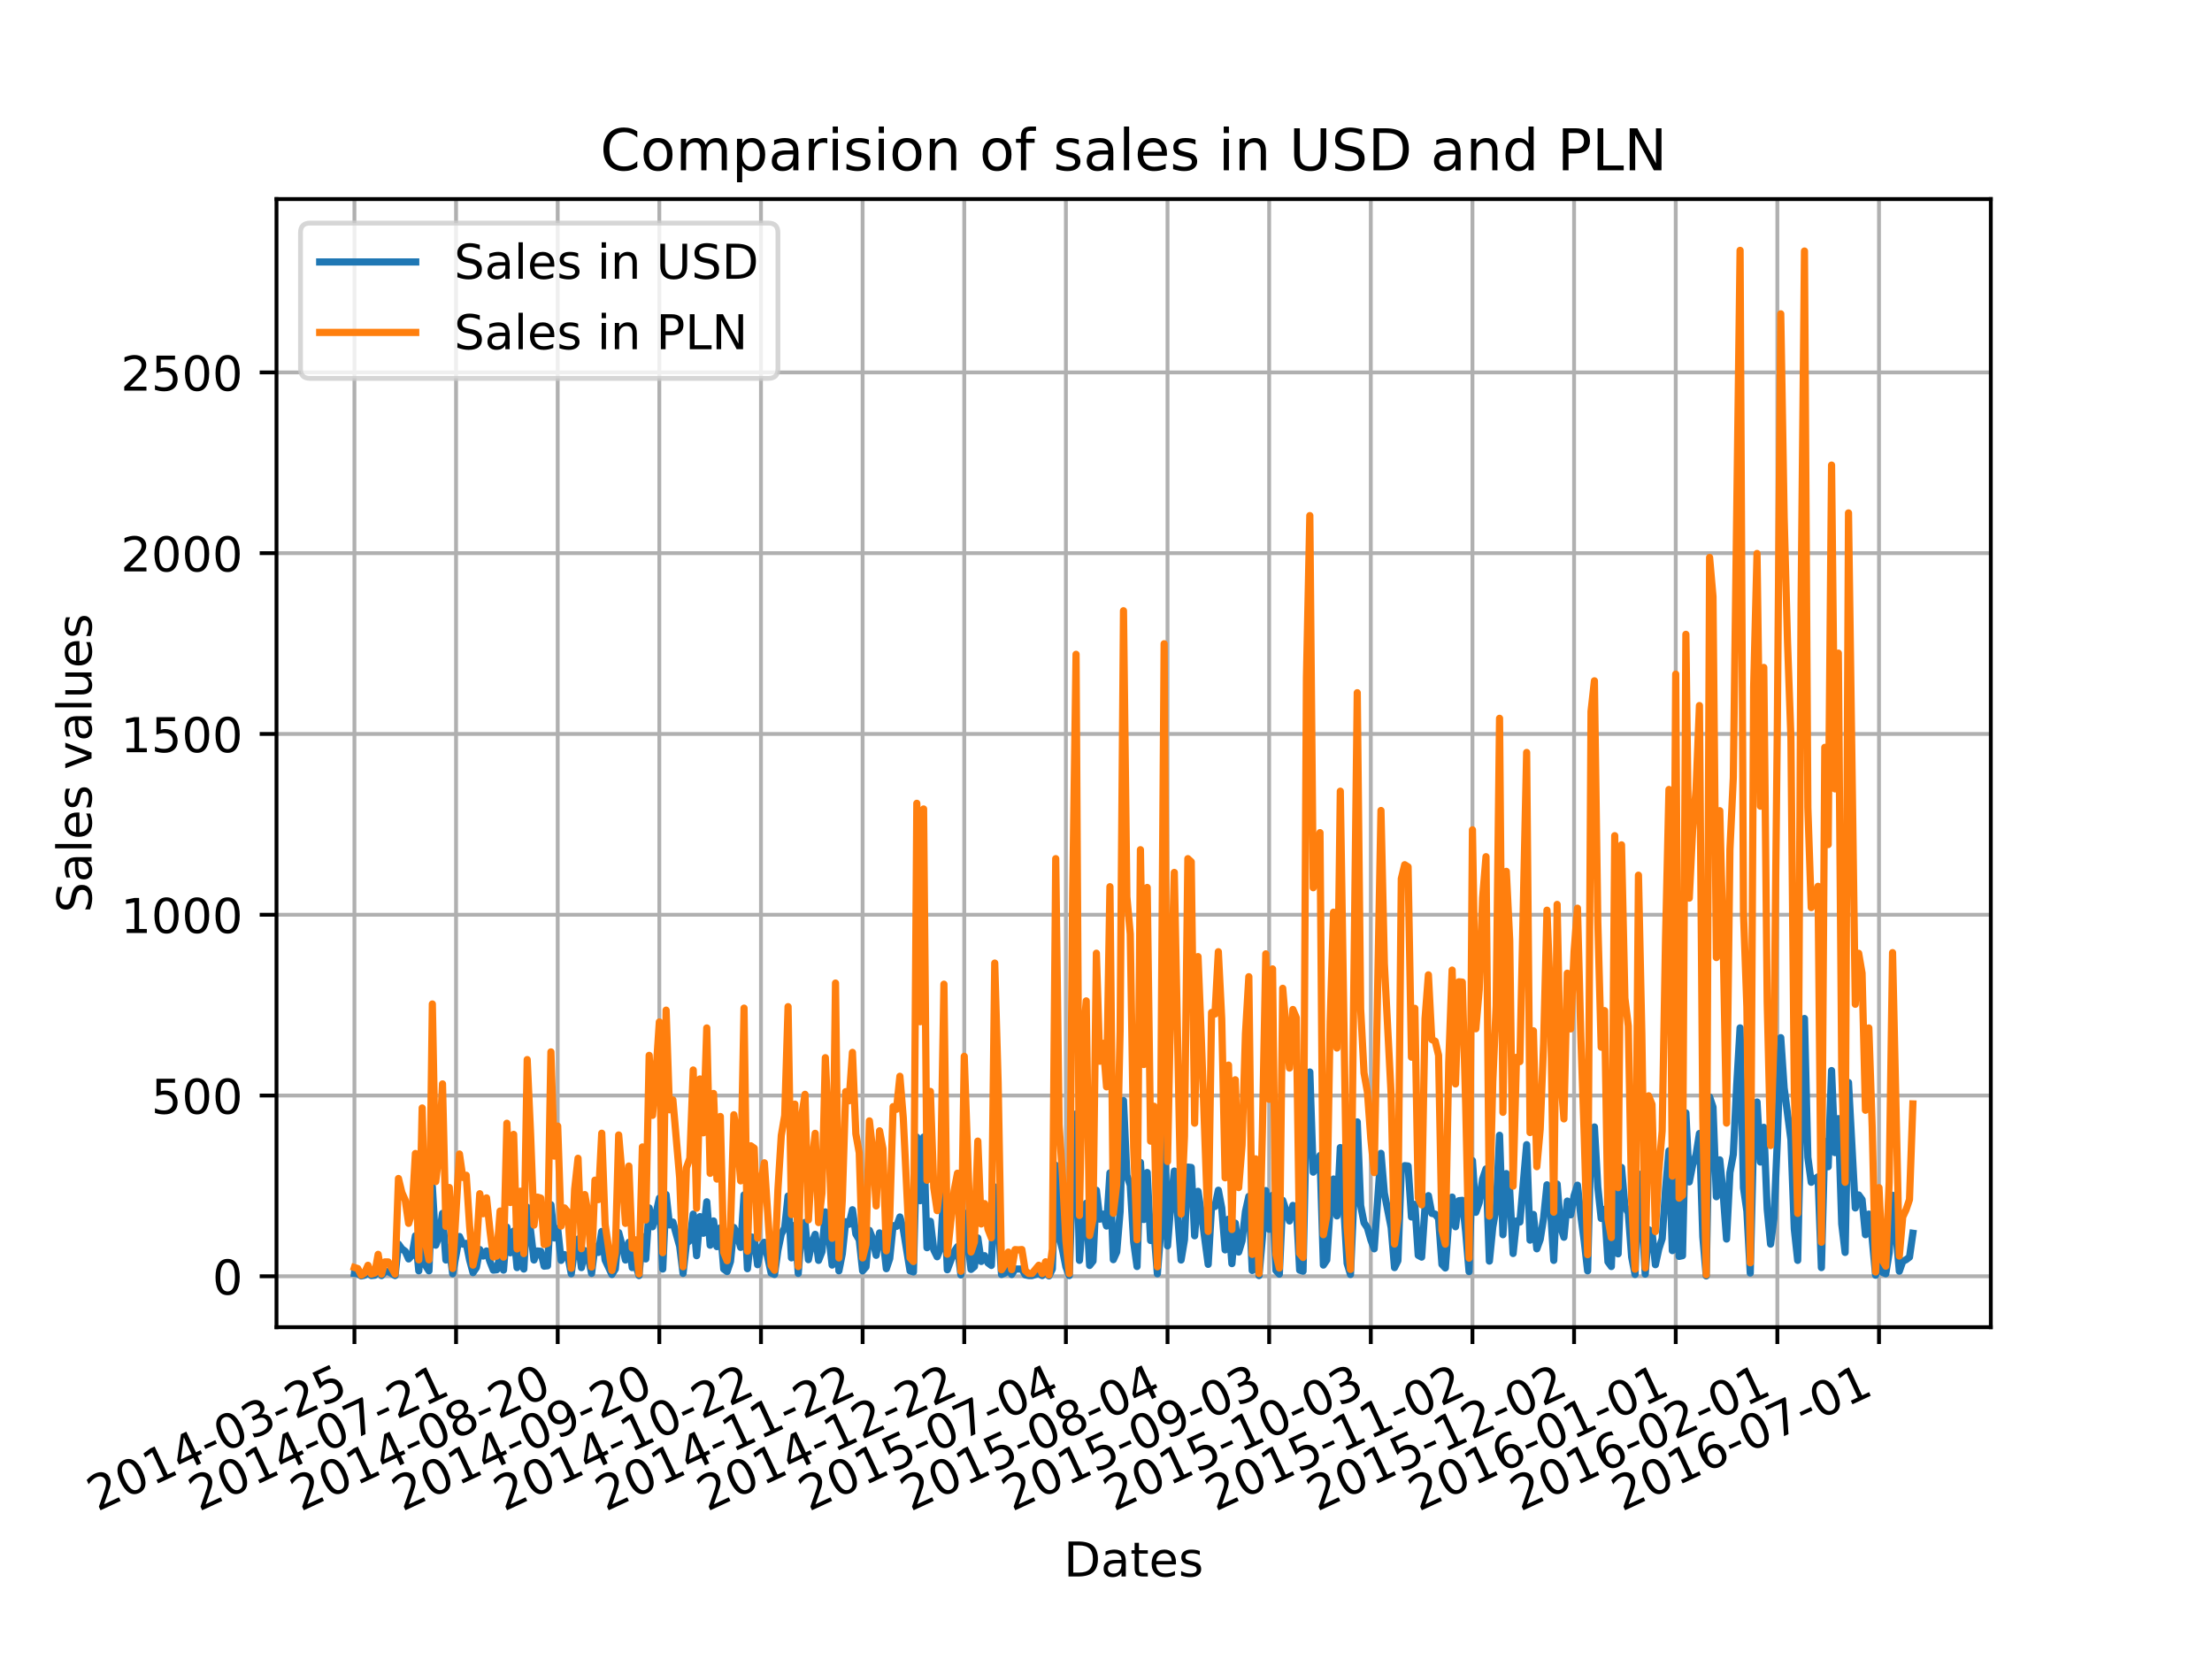 <?xml version="1.0" encoding="utf-8" standalone="no"?>
<!DOCTYPE svg PUBLIC "-//W3C//DTD SVG 1.1//EN"
  "http://www.w3.org/Graphics/SVG/1.1/DTD/svg11.dtd">
<!-- Created with matplotlib (https://matplotlib.org/) -->
<svg height="345.6pt" version="1.1" viewBox="0 0 460.8 345.6" width="460.8pt" xmlns="http://www.w3.org/2000/svg" xmlns:xlink="http://www.w3.org/1999/xlink">
 <defs>
  <style type="text/css">
*{stroke-linecap:butt;stroke-linejoin:round;}
  </style>
 </defs>
 <g id="figure_1">
  <g id="patch_1">
   <path d="M 0 345.6 
L 460.8 345.6 
L 460.8 0 
L 0 0 
z
" style="fill:#ffffff;"/>
  </g>
  <g id="axes_1">
   <g id="patch_2">
    <path d="M 57.6 276.48 
L 414.72 276.48 
L 414.72 41.472 
L 57.6 41.472 
z
" style="fill:#ffffff;"/>
   </g>
   <g id="matplotlib.axis_1">
    <g id="xtick_1">
     <g id="line2d_1">
      <path clip-path="url(#pd01cb2ceba)" d="M 73.833 276.48 
L 73.833 41.472 
" style="fill:none;stroke:#b0b0b0;stroke-linecap:square;stroke-width:0.8;"/>
     </g>
     <g id="line2d_2">
      <defs>
       <path d="M 0 0 
L 0 3.5 
" id="mb1a465bb36" style="stroke:#000000;stroke-width:0.8;"/>
      </defs>
      <g>
       <use style="stroke:#000000;stroke-width:0.8;" x="73.833" xlink:href="#mb1a465bb36" y="276.48"/>
      </g>
     </g>
     <g id="text_1">
      <!-- 2014-03-25 -->
      <defs>
       <path d="M 19.188 8.297 
L 53.609 8.297 
L 53.609 0 
L 7.328 0 
L 7.328 8.297 
Q 12.938 14.109 22.625 23.891 
Q 32.328 33.688 34.812 36.531 
Q 39.547 41.844 41.422 45.531 
Q 43.312 49.219 43.312 52.781 
Q 43.312 58.594 39.234 62.25 
Q 35.156 65.922 28.609 65.922 
Q 23.969 65.922 18.812 64.312 
Q 13.672 62.703 7.812 59.422 
L 7.812 69.391 
Q 13.766 71.781 18.938 73 
Q 24.125 74.219 28.422 74.219 
Q 39.75 74.219 46.484 68.547 
Q 53.219 62.891 53.219 53.422 
Q 53.219 48.922 51.531 44.891 
Q 49.859 40.875 45.406 35.406 
Q 44.188 33.984 37.641 27.219 
Q 31.109 20.453 19.188 8.297 
z
" id="DejaVuSans-50"/>
       <path d="M 31.781 66.406 
Q 24.172 66.406 20.328 58.906 
Q 16.5 51.422 16.5 36.375 
Q 16.5 21.391 20.328 13.891 
Q 24.172 6.391 31.781 6.391 
Q 39.453 6.391 43.281 13.891 
Q 47.125 21.391 47.125 36.375 
Q 47.125 51.422 43.281 58.906 
Q 39.453 66.406 31.781 66.406 
z
M 31.781 74.219 
Q 44.047 74.219 50.516 64.516 
Q 56.984 54.828 56.984 36.375 
Q 56.984 17.969 50.516 8.266 
Q 44.047 -1.422 31.781 -1.422 
Q 19.531 -1.422 13.062 8.266 
Q 6.594 17.969 6.594 36.375 
Q 6.594 54.828 13.062 64.516 
Q 19.531 74.219 31.781 74.219 
z
" id="DejaVuSans-48"/>
       <path d="M 12.406 8.297 
L 28.516 8.297 
L 28.516 63.922 
L 10.984 60.406 
L 10.984 69.391 
L 28.422 72.906 
L 38.281 72.906 
L 38.281 8.297 
L 54.391 8.297 
L 54.391 0 
L 12.406 0 
z
" id="DejaVuSans-49"/>
       <path d="M 37.797 64.312 
L 12.891 25.391 
L 37.797 25.391 
z
M 35.203 72.906 
L 47.609 72.906 
L 47.609 25.391 
L 58.016 25.391 
L 58.016 17.188 
L 47.609 17.188 
L 47.609 0 
L 37.797 0 
L 37.797 17.188 
L 4.891 17.188 
L 4.891 26.703 
z
" id="DejaVuSans-52"/>
       <path d="M 4.891 31.391 
L 31.203 31.391 
L 31.203 23.391 
L 4.891 23.391 
z
" id="DejaVuSans-45"/>
       <path d="M 40.578 39.312 
Q 47.656 37.797 51.625 33 
Q 55.609 28.219 55.609 21.188 
Q 55.609 10.406 48.188 4.484 
Q 40.766 -1.422 27.094 -1.422 
Q 22.516 -1.422 17.656 -0.516 
Q 12.797 0.391 7.625 2.203 
L 7.625 11.719 
Q 11.719 9.328 16.594 8.109 
Q 21.484 6.891 26.812 6.891 
Q 36.078 6.891 40.938 10.547 
Q 45.797 14.203 45.797 21.188 
Q 45.797 27.641 41.281 31.266 
Q 36.766 34.906 28.719 34.906 
L 20.219 34.906 
L 20.219 43.016 
L 29.109 43.016 
Q 36.375 43.016 40.234 45.922 
Q 44.094 48.828 44.094 54.297 
Q 44.094 59.906 40.109 62.906 
Q 36.141 65.922 28.719 65.922 
Q 24.656 65.922 20.016 65.031 
Q 15.375 64.156 9.812 62.312 
L 9.812 71.094 
Q 15.438 72.656 20.344 73.438 
Q 25.25 74.219 29.594 74.219 
Q 40.828 74.219 47.359 69.109 
Q 53.906 64.016 53.906 55.328 
Q 53.906 49.266 50.438 45.094 
Q 46.969 40.922 40.578 39.312 
z
" id="DejaVuSans-51"/>
       <path d="M 10.797 72.906 
L 49.516 72.906 
L 49.516 64.594 
L 19.828 64.594 
L 19.828 46.734 
Q 21.969 47.469 24.109 47.828 
Q 26.266 48.188 28.422 48.188 
Q 40.625 48.188 47.75 41.5 
Q 54.891 34.812 54.891 23.391 
Q 54.891 11.625 47.562 5.094 
Q 40.234 -1.422 26.906 -1.422 
Q 22.312 -1.422 17.547 -0.641 
Q 12.797 0.141 7.719 1.703 
L 7.719 11.625 
Q 12.109 9.234 16.797 8.062 
Q 21.484 6.891 26.703 6.891 
Q 35.156 6.891 40.078 11.328 
Q 45.016 15.766 45.016 23.391 
Q 45.016 31 40.078 35.438 
Q 35.156 39.891 26.703 39.891 
Q 22.75 39.891 18.812 39.016 
Q 14.891 38.141 10.797 36.281 
z
" id="DejaVuSans-53"/>
      </defs>
      <g transform="translate(20.283 314.927)rotate(-25)scale(0.1 -0.1)">
       <use xlink:href="#DejaVuSans-50"/>
       <use x="63.623" xlink:href="#DejaVuSans-48"/>
       <use x="127.246" xlink:href="#DejaVuSans-49"/>
       <use x="190.869" xlink:href="#DejaVuSans-52"/>
       <use x="254.492" xlink:href="#DejaVuSans-45"/>
       <use x="290.576" xlink:href="#DejaVuSans-48"/>
       <use x="354.199" xlink:href="#DejaVuSans-51"/>
       <use x="417.822" xlink:href="#DejaVuSans-45"/>
       <use x="453.906" xlink:href="#DejaVuSans-50"/>
       <use x="517.529" xlink:href="#DejaVuSans-53"/>
      </g>
     </g>
    </g>
    <g id="xtick_2">
     <g id="line2d_3">
      <path clip-path="url(#pd01cb2ceba)" d="M 95.006 276.48 
L 95.006 41.472 
" style="fill:none;stroke:#b0b0b0;stroke-linecap:square;stroke-width:0.8;"/>
     </g>
     <g id="line2d_4">
      <g>
       <use style="stroke:#000000;stroke-width:0.8;" x="95.006" xlink:href="#mb1a465bb36" y="276.48"/>
      </g>
     </g>
     <g id="text_2">
      <!-- 2014-07-21 -->
      <defs>
       <path d="M 8.203 72.906 
L 55.078 72.906 
L 55.078 68.703 
L 28.609 0 
L 18.312 0 
L 43.219 64.594 
L 8.203 64.594 
z
" id="DejaVuSans-55"/>
      </defs>
      <g transform="translate(41.456 314.927)rotate(-25)scale(0.1 -0.1)">
       <use xlink:href="#DejaVuSans-50"/>
       <use x="63.623" xlink:href="#DejaVuSans-48"/>
       <use x="127.246" xlink:href="#DejaVuSans-49"/>
       <use x="190.869" xlink:href="#DejaVuSans-52"/>
       <use x="254.492" xlink:href="#DejaVuSans-45"/>
       <use x="290.576" xlink:href="#DejaVuSans-48"/>
       <use x="354.199" xlink:href="#DejaVuSans-55"/>
       <use x="417.822" xlink:href="#DejaVuSans-45"/>
       <use x="453.906" xlink:href="#DejaVuSans-50"/>
       <use x="517.529" xlink:href="#DejaVuSans-49"/>
      </g>
     </g>
    </g>
    <g id="xtick_3">
     <g id="line2d_5">
      <path clip-path="url(#pd01cb2ceba)" d="M 116.179 276.48 
L 116.179 41.472 
" style="fill:none;stroke:#b0b0b0;stroke-linecap:square;stroke-width:0.8;"/>
     </g>
     <g id="line2d_6">
      <g>
       <use style="stroke:#000000;stroke-width:0.8;" x="116.179" xlink:href="#mb1a465bb36" y="276.48"/>
      </g>
     </g>
     <g id="text_3">
      <!-- 2014-08-20 -->
      <defs>
       <path d="M 31.781 34.625 
Q 24.75 34.625 20.719 30.859 
Q 16.703 27.094 16.703 20.516 
Q 16.703 13.922 20.719 10.156 
Q 24.75 6.391 31.781 6.391 
Q 38.812 6.391 42.859 10.172 
Q 46.922 13.969 46.922 20.516 
Q 46.922 27.094 42.891 30.859 
Q 38.875 34.625 31.781 34.625 
z
M 21.922 38.812 
Q 15.578 40.375 12.031 44.719 
Q 8.5 49.078 8.5 55.328 
Q 8.5 64.062 14.719 69.141 
Q 20.953 74.219 31.781 74.219 
Q 42.672 74.219 48.875 69.141 
Q 55.078 64.062 55.078 55.328 
Q 55.078 49.078 51.531 44.719 
Q 48 40.375 41.703 38.812 
Q 48.828 37.156 52.797 32.312 
Q 56.781 27.484 56.781 20.516 
Q 56.781 9.906 50.312 4.234 
Q 43.844 -1.422 31.781 -1.422 
Q 19.734 -1.422 13.25 4.234 
Q 6.781 9.906 6.781 20.516 
Q 6.781 27.484 10.781 32.312 
Q 14.797 37.156 21.922 38.812 
z
M 18.312 54.391 
Q 18.312 48.734 21.844 45.562 
Q 25.391 42.391 31.781 42.391 
Q 38.141 42.391 41.719 45.562 
Q 45.312 48.734 45.312 54.391 
Q 45.312 60.062 41.719 63.234 
Q 38.141 66.406 31.781 66.406 
Q 25.391 66.406 21.844 63.234 
Q 18.312 60.062 18.312 54.391 
z
" id="DejaVuSans-56"/>
      </defs>
      <g transform="translate(62.629 314.927)rotate(-25)scale(0.1 -0.1)">
       <use xlink:href="#DejaVuSans-50"/>
       <use x="63.623" xlink:href="#DejaVuSans-48"/>
       <use x="127.246" xlink:href="#DejaVuSans-49"/>
       <use x="190.869" xlink:href="#DejaVuSans-52"/>
       <use x="254.492" xlink:href="#DejaVuSans-45"/>
       <use x="290.576" xlink:href="#DejaVuSans-48"/>
       <use x="354.199" xlink:href="#DejaVuSans-56"/>
       <use x="417.822" xlink:href="#DejaVuSans-45"/>
       <use x="453.906" xlink:href="#DejaVuSans-50"/>
       <use x="517.529" xlink:href="#DejaVuSans-48"/>
      </g>
     </g>
    </g>
    <g id="xtick_4">
     <g id="line2d_7">
      <path clip-path="url(#pd01cb2ceba)" d="M 137.352 276.48 
L 137.352 41.472 
" style="fill:none;stroke:#b0b0b0;stroke-linecap:square;stroke-width:0.8;"/>
     </g>
     <g id="line2d_8">
      <g>
       <use style="stroke:#000000;stroke-width:0.8;" x="137.352" xlink:href="#mb1a465bb36" y="276.48"/>
      </g>
     </g>
     <g id="text_4">
      <!-- 2014-09-20 -->
      <defs>
       <path d="M 10.984 1.516 
L 10.984 10.5 
Q 14.703 8.734 18.5 7.812 
Q 22.312 6.891 25.984 6.891 
Q 35.75 6.891 40.891 13.453 
Q 46.047 20.016 46.781 33.406 
Q 43.953 29.203 39.594 26.953 
Q 35.25 24.703 29.984 24.703 
Q 19.047 24.703 12.672 31.312 
Q 6.297 37.938 6.297 49.422 
Q 6.297 60.641 12.938 67.422 
Q 19.578 74.219 30.609 74.219 
Q 43.266 74.219 49.922 64.516 
Q 56.594 54.828 56.594 36.375 
Q 56.594 19.141 48.406 8.859 
Q 40.234 -1.422 26.422 -1.422 
Q 22.703 -1.422 18.891 -0.688 
Q 15.094 0.047 10.984 1.516 
z
M 30.609 32.422 
Q 37.25 32.422 41.125 36.953 
Q 45.016 41.5 45.016 49.422 
Q 45.016 57.281 41.125 61.844 
Q 37.25 66.406 30.609 66.406 
Q 23.969 66.406 20.094 61.844 
Q 16.219 57.281 16.219 49.422 
Q 16.219 41.5 20.094 36.953 
Q 23.969 32.422 30.609 32.422 
z
" id="DejaVuSans-57"/>
      </defs>
      <g transform="translate(83.803 314.927)rotate(-25)scale(0.1 -0.1)">
       <use xlink:href="#DejaVuSans-50"/>
       <use x="63.623" xlink:href="#DejaVuSans-48"/>
       <use x="127.246" xlink:href="#DejaVuSans-49"/>
       <use x="190.869" xlink:href="#DejaVuSans-52"/>
       <use x="254.492" xlink:href="#DejaVuSans-45"/>
       <use x="290.576" xlink:href="#DejaVuSans-48"/>
       <use x="354.199" xlink:href="#DejaVuSans-57"/>
       <use x="417.822" xlink:href="#DejaVuSans-45"/>
       <use x="453.906" xlink:href="#DejaVuSans-50"/>
       <use x="517.529" xlink:href="#DejaVuSans-48"/>
      </g>
     </g>
    </g>
    <g id="xtick_5">
     <g id="line2d_9">
      <path clip-path="url(#pd01cb2ceba)" d="M 158.525 276.48 
L 158.525 41.472 
" style="fill:none;stroke:#b0b0b0;stroke-linecap:square;stroke-width:0.8;"/>
     </g>
     <g id="line2d_10">
      <g>
       <use style="stroke:#000000;stroke-width:0.8;" x="158.525" xlink:href="#mb1a465bb36" y="276.48"/>
      </g>
     </g>
     <g id="text_5">
      <!-- 2014-10-22 -->
      <g transform="translate(104.976 314.927)rotate(-25)scale(0.1 -0.1)">
       <use xlink:href="#DejaVuSans-50"/>
       <use x="63.623" xlink:href="#DejaVuSans-48"/>
       <use x="127.246" xlink:href="#DejaVuSans-49"/>
       <use x="190.869" xlink:href="#DejaVuSans-52"/>
       <use x="254.492" xlink:href="#DejaVuSans-45"/>
       <use x="290.576" xlink:href="#DejaVuSans-49"/>
       <use x="354.199" xlink:href="#DejaVuSans-48"/>
       <use x="417.822" xlink:href="#DejaVuSans-45"/>
       <use x="453.906" xlink:href="#DejaVuSans-50"/>
       <use x="517.529" xlink:href="#DejaVuSans-50"/>
      </g>
     </g>
    </g>
    <g id="xtick_6">
     <g id="line2d_11">
      <path clip-path="url(#pd01cb2ceba)" d="M 179.698 276.48 
L 179.698 41.472 
" style="fill:none;stroke:#b0b0b0;stroke-linecap:square;stroke-width:0.8;"/>
     </g>
     <g id="line2d_12">
      <g>
       <use style="stroke:#000000;stroke-width:0.8;" x="179.698" xlink:href="#mb1a465bb36" y="276.48"/>
      </g>
     </g>
     <g id="text_6">
      <!-- 2014-11-22 -->
      <g transform="translate(126.149 314.927)rotate(-25)scale(0.1 -0.1)">
       <use xlink:href="#DejaVuSans-50"/>
       <use x="63.623" xlink:href="#DejaVuSans-48"/>
       <use x="127.246" xlink:href="#DejaVuSans-49"/>
       <use x="190.869" xlink:href="#DejaVuSans-52"/>
       <use x="254.492" xlink:href="#DejaVuSans-45"/>
       <use x="290.576" xlink:href="#DejaVuSans-49"/>
       <use x="354.199" xlink:href="#DejaVuSans-49"/>
       <use x="417.822" xlink:href="#DejaVuSans-45"/>
       <use x="453.906" xlink:href="#DejaVuSans-50"/>
       <use x="517.529" xlink:href="#DejaVuSans-50"/>
      </g>
     </g>
    </g>
    <g id="xtick_7">
     <g id="line2d_13">
      <path clip-path="url(#pd01cb2ceba)" d="M 200.871 276.48 
L 200.871 41.472 
" style="fill:none;stroke:#b0b0b0;stroke-linecap:square;stroke-width:0.8;"/>
     </g>
     <g id="line2d_14">
      <g>
       <use style="stroke:#000000;stroke-width:0.8;" x="200.871" xlink:href="#mb1a465bb36" y="276.48"/>
      </g>
     </g>
     <g id="text_7">
      <!-- 2014-12-22 -->
      <g transform="translate(147.322 314.927)rotate(-25)scale(0.1 -0.1)">
       <use xlink:href="#DejaVuSans-50"/>
       <use x="63.623" xlink:href="#DejaVuSans-48"/>
       <use x="127.246" xlink:href="#DejaVuSans-49"/>
       <use x="190.869" xlink:href="#DejaVuSans-52"/>
       <use x="254.492" xlink:href="#DejaVuSans-45"/>
       <use x="290.576" xlink:href="#DejaVuSans-49"/>
       <use x="354.199" xlink:href="#DejaVuSans-50"/>
       <use x="417.822" xlink:href="#DejaVuSans-45"/>
       <use x="453.906" xlink:href="#DejaVuSans-50"/>
       <use x="517.529" xlink:href="#DejaVuSans-50"/>
      </g>
     </g>
    </g>
    <g id="xtick_8">
     <g id="line2d_15">
      <path clip-path="url(#pd01cb2ceba)" d="M 222.045 276.48 
L 222.045 41.472 
" style="fill:none;stroke:#b0b0b0;stroke-linecap:square;stroke-width:0.8;"/>
     </g>
     <g id="line2d_16">
      <g>
       <use style="stroke:#000000;stroke-width:0.8;" x="222.045" xlink:href="#mb1a465bb36" y="276.48"/>
      </g>
     </g>
     <g id="text_8">
      <!-- 2015-07-04 -->
      <g transform="translate(168.495 314.927)rotate(-25)scale(0.1 -0.1)">
       <use xlink:href="#DejaVuSans-50"/>
       <use x="63.623" xlink:href="#DejaVuSans-48"/>
       <use x="127.246" xlink:href="#DejaVuSans-49"/>
       <use x="190.869" xlink:href="#DejaVuSans-53"/>
       <use x="254.492" xlink:href="#DejaVuSans-45"/>
       <use x="290.576" xlink:href="#DejaVuSans-48"/>
       <use x="354.199" xlink:href="#DejaVuSans-55"/>
       <use x="417.822" xlink:href="#DejaVuSans-45"/>
       <use x="453.906" xlink:href="#DejaVuSans-48"/>
       <use x="517.529" xlink:href="#DejaVuSans-52"/>
      </g>
     </g>
    </g>
    <g id="xtick_9">
     <g id="line2d_17">
      <path clip-path="url(#pd01cb2ceba)" d="M 243.218 276.48 
L 243.218 41.472 
" style="fill:none;stroke:#b0b0b0;stroke-linecap:square;stroke-width:0.8;"/>
     </g>
     <g id="line2d_18">
      <g>
       <use style="stroke:#000000;stroke-width:0.8;" x="243.218" xlink:href="#mb1a465bb36" y="276.48"/>
      </g>
     </g>
     <g id="text_9">
      <!-- 2015-08-04 -->
      <g transform="translate(189.668 314.927)rotate(-25)scale(0.1 -0.1)">
       <use xlink:href="#DejaVuSans-50"/>
       <use x="63.623" xlink:href="#DejaVuSans-48"/>
       <use x="127.246" xlink:href="#DejaVuSans-49"/>
       <use x="190.869" xlink:href="#DejaVuSans-53"/>
       <use x="254.492" xlink:href="#DejaVuSans-45"/>
       <use x="290.576" xlink:href="#DejaVuSans-48"/>
       <use x="354.199" xlink:href="#DejaVuSans-56"/>
       <use x="417.822" xlink:href="#DejaVuSans-45"/>
       <use x="453.906" xlink:href="#DejaVuSans-48"/>
       <use x="517.529" xlink:href="#DejaVuSans-52"/>
      </g>
     </g>
    </g>
    <g id="xtick_10">
     <g id="line2d_19">
      <path clip-path="url(#pd01cb2ceba)" d="M 264.391 276.48 
L 264.391 41.472 
" style="fill:none;stroke:#b0b0b0;stroke-linecap:square;stroke-width:0.8;"/>
     </g>
     <g id="line2d_20">
      <g>
       <use style="stroke:#000000;stroke-width:0.8;" x="264.391" xlink:href="#mb1a465bb36" y="276.48"/>
      </g>
     </g>
     <g id="text_10">
      <!-- 2015-09-03 -->
      <g transform="translate(210.841 314.927)rotate(-25)scale(0.1 -0.1)">
       <use xlink:href="#DejaVuSans-50"/>
       <use x="63.623" xlink:href="#DejaVuSans-48"/>
       <use x="127.246" xlink:href="#DejaVuSans-49"/>
       <use x="190.869" xlink:href="#DejaVuSans-53"/>
       <use x="254.492" xlink:href="#DejaVuSans-45"/>
       <use x="290.576" xlink:href="#DejaVuSans-48"/>
       <use x="354.199" xlink:href="#DejaVuSans-57"/>
       <use x="417.822" xlink:href="#DejaVuSans-45"/>
       <use x="453.906" xlink:href="#DejaVuSans-48"/>
       <use x="517.529" xlink:href="#DejaVuSans-51"/>
      </g>
     </g>
    </g>
    <g id="xtick_11">
     <g id="line2d_21">
      <path clip-path="url(#pd01cb2ceba)" d="M 285.564 276.48 
L 285.564 41.472 
" style="fill:none;stroke:#b0b0b0;stroke-linecap:square;stroke-width:0.8;"/>
     </g>
     <g id="line2d_22">
      <g>
       <use style="stroke:#000000;stroke-width:0.8;" x="285.564" xlink:href="#mb1a465bb36" y="276.48"/>
      </g>
     </g>
     <g id="text_11">
      <!-- 2015-10-03 -->
      <g transform="translate(232.014 314.927)rotate(-25)scale(0.1 -0.1)">
       <use xlink:href="#DejaVuSans-50"/>
       <use x="63.623" xlink:href="#DejaVuSans-48"/>
       <use x="127.246" xlink:href="#DejaVuSans-49"/>
       <use x="190.869" xlink:href="#DejaVuSans-53"/>
       <use x="254.492" xlink:href="#DejaVuSans-45"/>
       <use x="290.576" xlink:href="#DejaVuSans-49"/>
       <use x="354.199" xlink:href="#DejaVuSans-48"/>
       <use x="417.822" xlink:href="#DejaVuSans-45"/>
       <use x="453.906" xlink:href="#DejaVuSans-48"/>
       <use x="517.529" xlink:href="#DejaVuSans-51"/>
      </g>
     </g>
    </g>
    <g id="xtick_12">
     <g id="line2d_23">
      <path clip-path="url(#pd01cb2ceba)" d="M 306.737 276.48 
L 306.737 41.472 
" style="fill:none;stroke:#b0b0b0;stroke-linecap:square;stroke-width:0.8;"/>
     </g>
     <g id="line2d_24">
      <g>
       <use style="stroke:#000000;stroke-width:0.8;" x="306.737" xlink:href="#mb1a465bb36" y="276.48"/>
      </g>
     </g>
     <g id="text_12">
      <!-- 2015-11-02 -->
      <g transform="translate(253.188 314.927)rotate(-25)scale(0.1 -0.1)">
       <use xlink:href="#DejaVuSans-50"/>
       <use x="63.623" xlink:href="#DejaVuSans-48"/>
       <use x="127.246" xlink:href="#DejaVuSans-49"/>
       <use x="190.869" xlink:href="#DejaVuSans-53"/>
       <use x="254.492" xlink:href="#DejaVuSans-45"/>
       <use x="290.576" xlink:href="#DejaVuSans-49"/>
       <use x="354.199" xlink:href="#DejaVuSans-49"/>
       <use x="417.822" xlink:href="#DejaVuSans-45"/>
       <use x="453.906" xlink:href="#DejaVuSans-48"/>
       <use x="517.529" xlink:href="#DejaVuSans-50"/>
      </g>
     </g>
    </g>
    <g id="xtick_13">
     <g id="line2d_25">
      <path clip-path="url(#pd01cb2ceba)" d="M 327.91 276.48 
L 327.91 41.472 
" style="fill:none;stroke:#b0b0b0;stroke-linecap:square;stroke-width:0.8;"/>
     </g>
     <g id="line2d_26">
      <g>
       <use style="stroke:#000000;stroke-width:0.8;" x="327.91" xlink:href="#mb1a465bb36" y="276.48"/>
      </g>
     </g>
     <g id="text_13">
      <!-- 2015-12-02 -->
      <g transform="translate(274.361 314.927)rotate(-25)scale(0.1 -0.1)">
       <use xlink:href="#DejaVuSans-50"/>
       <use x="63.623" xlink:href="#DejaVuSans-48"/>
       <use x="127.246" xlink:href="#DejaVuSans-49"/>
       <use x="190.869" xlink:href="#DejaVuSans-53"/>
       <use x="254.492" xlink:href="#DejaVuSans-45"/>
       <use x="290.576" xlink:href="#DejaVuSans-49"/>
       <use x="354.199" xlink:href="#DejaVuSans-50"/>
       <use x="417.822" xlink:href="#DejaVuSans-45"/>
       <use x="453.906" xlink:href="#DejaVuSans-48"/>
       <use x="517.529" xlink:href="#DejaVuSans-50"/>
      </g>
     </g>
    </g>
    <g id="xtick_14">
     <g id="line2d_27">
      <path clip-path="url(#pd01cb2ceba)" d="M 349.083 276.48 
L 349.083 41.472 
" style="fill:none;stroke:#b0b0b0;stroke-linecap:square;stroke-width:0.8;"/>
     </g>
     <g id="line2d_28">
      <g>
       <use style="stroke:#000000;stroke-width:0.8;" x="349.083" xlink:href="#mb1a465bb36" y="276.48"/>
      </g>
     </g>
     <g id="text_14">
      <!-- 2016-01-01 -->
      <defs>
       <path d="M 33.016 40.375 
Q 26.375 40.375 22.484 35.828 
Q 18.609 31.297 18.609 23.391 
Q 18.609 15.531 22.484 10.953 
Q 26.375 6.391 33.016 6.391 
Q 39.656 6.391 43.531 10.953 
Q 47.406 15.531 47.406 23.391 
Q 47.406 31.297 43.531 35.828 
Q 39.656 40.375 33.016 40.375 
z
M 52.594 71.297 
L 52.594 62.312 
Q 48.875 64.062 45.094 64.984 
Q 41.312 65.922 37.594 65.922 
Q 27.828 65.922 22.672 59.328 
Q 17.531 52.734 16.797 39.406 
Q 19.672 43.656 24.016 45.922 
Q 28.375 48.188 33.594 48.188 
Q 44.578 48.188 50.953 41.516 
Q 57.328 34.859 57.328 23.391 
Q 57.328 12.156 50.688 5.359 
Q 44.047 -1.422 33.016 -1.422 
Q 20.359 -1.422 13.672 8.266 
Q 6.984 17.969 6.984 36.375 
Q 6.984 53.656 15.188 63.938 
Q 23.391 74.219 37.203 74.219 
Q 40.922 74.219 44.703 73.484 
Q 48.484 72.75 52.594 71.297 
z
" id="DejaVuSans-54"/>
      </defs>
      <g transform="translate(295.534 314.927)rotate(-25)scale(0.1 -0.1)">
       <use xlink:href="#DejaVuSans-50"/>
       <use x="63.623" xlink:href="#DejaVuSans-48"/>
       <use x="127.246" xlink:href="#DejaVuSans-49"/>
       <use x="190.869" xlink:href="#DejaVuSans-54"/>
       <use x="254.492" xlink:href="#DejaVuSans-45"/>
       <use x="290.576" xlink:href="#DejaVuSans-48"/>
       <use x="354.199" xlink:href="#DejaVuSans-49"/>
       <use x="417.822" xlink:href="#DejaVuSans-45"/>
       <use x="453.906" xlink:href="#DejaVuSans-48"/>
       <use x="517.529" xlink:href="#DejaVuSans-49"/>
      </g>
     </g>
    </g>
    <g id="xtick_15">
     <g id="line2d_29">
      <path clip-path="url(#pd01cb2ceba)" d="M 370.256 276.48 
L 370.256 41.472 
" style="fill:none;stroke:#b0b0b0;stroke-linecap:square;stroke-width:0.8;"/>
     </g>
     <g id="line2d_30">
      <g>
       <use style="stroke:#000000;stroke-width:0.8;" x="370.256" xlink:href="#mb1a465bb36" y="276.48"/>
      </g>
     </g>
     <g id="text_15">
      <!-- 2016-02-01 -->
      <g transform="translate(316.707 314.927)rotate(-25)scale(0.1 -0.1)">
       <use xlink:href="#DejaVuSans-50"/>
       <use x="63.623" xlink:href="#DejaVuSans-48"/>
       <use x="127.246" xlink:href="#DejaVuSans-49"/>
       <use x="190.869" xlink:href="#DejaVuSans-54"/>
       <use x="254.492" xlink:href="#DejaVuSans-45"/>
       <use x="290.576" xlink:href="#DejaVuSans-48"/>
       <use x="354.199" xlink:href="#DejaVuSans-50"/>
       <use x="417.822" xlink:href="#DejaVuSans-45"/>
       <use x="453.906" xlink:href="#DejaVuSans-48"/>
       <use x="517.529" xlink:href="#DejaVuSans-49"/>
      </g>
     </g>
    </g>
    <g id="xtick_16">
     <g id="line2d_31">
      <path clip-path="url(#pd01cb2ceba)" d="M 391.43 276.48 
L 391.43 41.472 
" style="fill:none;stroke:#b0b0b0;stroke-linecap:square;stroke-width:0.8;"/>
     </g>
     <g id="line2d_32">
      <g>
       <use style="stroke:#000000;stroke-width:0.8;" x="391.43" xlink:href="#mb1a465bb36" y="276.48"/>
      </g>
     </g>
     <g id="text_16">
      <!-- 2016-07-01 -->
      <g transform="translate(337.88 314.927)rotate(-25)scale(0.1 -0.1)">
       <use xlink:href="#DejaVuSans-50"/>
       <use x="63.623" xlink:href="#DejaVuSans-48"/>
       <use x="127.246" xlink:href="#DejaVuSans-49"/>
       <use x="190.869" xlink:href="#DejaVuSans-54"/>
       <use x="254.492" xlink:href="#DejaVuSans-45"/>
       <use x="290.576" xlink:href="#DejaVuSans-48"/>
       <use x="354.199" xlink:href="#DejaVuSans-55"/>
       <use x="417.822" xlink:href="#DejaVuSans-45"/>
       <use x="453.906" xlink:href="#DejaVuSans-48"/>
       <use x="517.529" xlink:href="#DejaVuSans-49"/>
      </g>
     </g>
    </g>
    <g id="text_17">
     <!-- Dates -->
     <defs>
      <path d="M 19.672 64.797 
L 19.672 8.109 
L 31.594 8.109 
Q 46.688 8.109 53.688 14.938 
Q 60.688 21.781 60.688 36.531 
Q 60.688 51.172 53.688 57.984 
Q 46.688 64.797 31.594 64.797 
z
M 9.812 72.906 
L 30.078 72.906 
Q 51.266 72.906 61.172 64.094 
Q 71.094 55.281 71.094 36.531 
Q 71.094 17.672 61.125 8.828 
Q 51.172 0 30.078 0 
L 9.812 0 
z
" id="DejaVuSans-68"/>
      <path d="M 34.281 27.484 
Q 23.391 27.484 19.188 25 
Q 14.984 22.516 14.984 16.5 
Q 14.984 11.719 18.141 8.906 
Q 21.297 6.109 26.703 6.109 
Q 34.188 6.109 38.703 11.406 
Q 43.219 16.703 43.219 25.484 
L 43.219 27.484 
z
M 52.203 31.203 
L 52.203 0 
L 43.219 0 
L 43.219 8.297 
Q 40.141 3.328 35.547 0.953 
Q 30.953 -1.422 24.312 -1.422 
Q 15.922 -1.422 10.953 3.297 
Q 6 8.016 6 15.922 
Q 6 25.141 12.172 29.828 
Q 18.359 34.516 30.609 34.516 
L 43.219 34.516 
L 43.219 35.406 
Q 43.219 41.609 39.141 45 
Q 35.062 48.391 27.688 48.391 
Q 23 48.391 18.547 47.266 
Q 14.109 46.141 10.016 43.891 
L 10.016 52.203 
Q 14.938 54.109 19.578 55.047 
Q 24.219 56 28.609 56 
Q 40.484 56 46.344 49.844 
Q 52.203 43.703 52.203 31.203 
z
" id="DejaVuSans-97"/>
      <path d="M 18.312 70.219 
L 18.312 54.688 
L 36.812 54.688 
L 36.812 47.703 
L 18.312 47.703 
L 18.312 18.016 
Q 18.312 11.328 20.141 9.422 
Q 21.969 7.516 27.594 7.516 
L 36.812 7.516 
L 36.812 0 
L 27.594 0 
Q 17.188 0 13.234 3.875 
Q 9.281 7.766 9.281 18.016 
L 9.281 47.703 
L 2.688 47.703 
L 2.688 54.688 
L 9.281 54.688 
L 9.281 70.219 
z
" id="DejaVuSans-116"/>
      <path d="M 56.203 29.594 
L 56.203 25.203 
L 14.891 25.203 
Q 15.484 15.922 20.484 11.062 
Q 25.484 6.203 34.422 6.203 
Q 39.594 6.203 44.453 7.469 
Q 49.312 8.734 54.109 11.281 
L 54.109 2.781 
Q 49.266 0.734 44.188 -0.344 
Q 39.109 -1.422 33.891 -1.422 
Q 20.797 -1.422 13.156 6.188 
Q 5.516 13.812 5.516 26.812 
Q 5.516 40.234 12.766 48.109 
Q 20.016 56 32.328 56 
Q 43.359 56 49.781 48.891 
Q 56.203 41.797 56.203 29.594 
z
M 47.219 32.234 
Q 47.125 39.594 43.094 43.984 
Q 39.062 48.391 32.422 48.391 
Q 24.906 48.391 20.391 44.141 
Q 15.875 39.891 15.188 32.172 
z
" id="DejaVuSans-101"/>
      <path d="M 44.281 53.078 
L 44.281 44.578 
Q 40.484 46.531 36.375 47.5 
Q 32.281 48.484 27.875 48.484 
Q 21.188 48.484 17.844 46.438 
Q 14.5 44.391 14.5 40.281 
Q 14.5 37.156 16.891 35.375 
Q 19.281 33.594 26.516 31.984 
L 29.594 31.297 
Q 39.156 29.25 43.188 25.516 
Q 47.219 21.781 47.219 15.094 
Q 47.219 7.469 41.188 3.016 
Q 35.156 -1.422 24.609 -1.422 
Q 20.219 -1.422 15.453 -0.562 
Q 10.688 0.297 5.422 2 
L 5.422 11.281 
Q 10.406 8.688 15.234 7.391 
Q 20.062 6.109 24.812 6.109 
Q 31.156 6.109 34.562 8.281 
Q 37.984 10.453 37.984 14.406 
Q 37.984 18.062 35.516 20.016 
Q 33.062 21.969 24.703 23.781 
L 21.578 24.516 
Q 13.234 26.266 9.516 29.906 
Q 5.812 33.547 5.812 39.891 
Q 5.812 47.609 11.281 51.797 
Q 16.75 56 26.812 56 
Q 31.781 56 36.172 55.266 
Q 40.578 54.547 44.281 53.078 
z
" id="DejaVuSans-115"/>
     </defs>
     <g transform="translate(221.605 328.411)scale(0.1 -0.1)">
      <use xlink:href="#DejaVuSans-68"/>
      <use x="77.002" xlink:href="#DejaVuSans-97"/>
      <use x="138.281" xlink:href="#DejaVuSans-116"/>
      <use x="177.49" xlink:href="#DejaVuSans-101"/>
      <use x="239.014" xlink:href="#DejaVuSans-115"/>
     </g>
    </g>
   </g>
   <g id="matplotlib.axis_2">
    <g id="ytick_1">
     <g id="line2d_33">
      <path clip-path="url(#pd01cb2ceba)" d="M 57.6 265.873 
L 414.72 265.873 
" style="fill:none;stroke:#b0b0b0;stroke-linecap:square;stroke-width:0.8;"/>
     </g>
     <g id="line2d_34">
      <defs>
       <path d="M 0 0 
L -3.5 0 
" id="m382f13154e" style="stroke:#000000;stroke-width:0.8;"/>
      </defs>
      <g>
       <use style="stroke:#000000;stroke-width:0.8;" x="57.6" xlink:href="#m382f13154e" y="265.873"/>
      </g>
     </g>
     <g id="text_18">
      <!-- 0 -->
      <g transform="translate(44.237 269.672)scale(0.1 -0.1)">
       <use xlink:href="#DejaVuSans-48"/>
      </g>
     </g>
    </g>
    <g id="ytick_2">
     <g id="line2d_35">
      <path clip-path="url(#pd01cb2ceba)" d="M 57.6 228.214 
L 414.72 228.214 
" style="fill:none;stroke:#b0b0b0;stroke-linecap:square;stroke-width:0.8;"/>
     </g>
     <g id="line2d_36">
      <g>
       <use style="stroke:#000000;stroke-width:0.8;" x="57.6" xlink:href="#m382f13154e" y="228.214"/>
      </g>
     </g>
     <g id="text_19">
      <!-- 500 -->
      <g transform="translate(31.512 232.013)scale(0.1 -0.1)">
       <use xlink:href="#DejaVuSans-53"/>
       <use x="63.623" xlink:href="#DejaVuSans-48"/>
       <use x="127.246" xlink:href="#DejaVuSans-48"/>
      </g>
     </g>
    </g>
    <g id="ytick_3">
     <g id="line2d_37">
      <path clip-path="url(#pd01cb2ceba)" d="M 57.6 190.554 
L 414.72 190.554 
" style="fill:none;stroke:#b0b0b0;stroke-linecap:square;stroke-width:0.8;"/>
     </g>
     <g id="line2d_38">
      <g>
       <use style="stroke:#000000;stroke-width:0.8;" x="57.6" xlink:href="#m382f13154e" y="190.554"/>
      </g>
     </g>
     <g id="text_20">
      <!-- 1000 -->
      <g transform="translate(25.15 194.353)scale(0.1 -0.1)">
       <use xlink:href="#DejaVuSans-49"/>
       <use x="63.623" xlink:href="#DejaVuSans-48"/>
       <use x="127.246" xlink:href="#DejaVuSans-48"/>
       <use x="190.869" xlink:href="#DejaVuSans-48"/>
      </g>
     </g>
    </g>
    <g id="ytick_4">
     <g id="line2d_39">
      <path clip-path="url(#pd01cb2ceba)" d="M 57.6 152.895 
L 414.72 152.895 
" style="fill:none;stroke:#b0b0b0;stroke-linecap:square;stroke-width:0.8;"/>
     </g>
     <g id="line2d_40">
      <g>
       <use style="stroke:#000000;stroke-width:0.8;" x="57.6" xlink:href="#m382f13154e" y="152.895"/>
      </g>
     </g>
     <g id="text_21">
      <!-- 1500 -->
      <g transform="translate(25.15 156.694)scale(0.1 -0.1)">
       <use xlink:href="#DejaVuSans-49"/>
       <use x="63.623" xlink:href="#DejaVuSans-53"/>
       <use x="127.246" xlink:href="#DejaVuSans-48"/>
       <use x="190.869" xlink:href="#DejaVuSans-48"/>
      </g>
     </g>
    </g>
    <g id="ytick_5">
     <g id="line2d_41">
      <path clip-path="url(#pd01cb2ceba)" d="M 57.6 115.235 
L 414.72 115.235 
" style="fill:none;stroke:#b0b0b0;stroke-linecap:square;stroke-width:0.8;"/>
     </g>
     <g id="line2d_42">
      <g>
       <use style="stroke:#000000;stroke-width:0.8;" x="57.6" xlink:href="#m382f13154e" y="115.235"/>
      </g>
     </g>
     <g id="text_22">
      <!-- 2000 -->
      <g transform="translate(25.15 119.034)scale(0.1 -0.1)">
       <use xlink:href="#DejaVuSans-50"/>
       <use x="63.623" xlink:href="#DejaVuSans-48"/>
       <use x="127.246" xlink:href="#DejaVuSans-48"/>
       <use x="190.869" xlink:href="#DejaVuSans-48"/>
      </g>
     </g>
    </g>
    <g id="ytick_6">
     <g id="line2d_43">
      <path clip-path="url(#pd01cb2ceba)" d="M 57.6 77.576 
L 414.72 77.576 
" style="fill:none;stroke:#b0b0b0;stroke-linecap:square;stroke-width:0.8;"/>
     </g>
     <g id="line2d_44">
      <g>
       <use style="stroke:#000000;stroke-width:0.8;" x="57.6" xlink:href="#m382f13154e" y="77.576"/>
      </g>
     </g>
     <g id="text_23">
      <!-- 2500 -->
      <g transform="translate(25.15 81.375)scale(0.1 -0.1)">
       <use xlink:href="#DejaVuSans-50"/>
       <use x="63.623" xlink:href="#DejaVuSans-53"/>
       <use x="127.246" xlink:href="#DejaVuSans-48"/>
       <use x="190.869" xlink:href="#DejaVuSans-48"/>
      </g>
     </g>
    </g>
    <g id="text_24">
     <!-- Sales values -->
     <defs>
      <path d="M 53.516 70.516 
L 53.516 60.891 
Q 47.906 63.578 42.922 64.891 
Q 37.938 66.219 33.297 66.219 
Q 25.25 66.219 20.875 63.094 
Q 16.5 59.969 16.5 54.203 
Q 16.5 49.359 19.406 46.891 
Q 22.312 44.438 30.422 42.922 
L 36.375 41.703 
Q 47.406 39.594 52.656 34.297 
Q 57.906 29 57.906 20.125 
Q 57.906 9.516 50.797 4.047 
Q 43.703 -1.422 29.984 -1.422 
Q 24.812 -1.422 18.969 -0.25 
Q 13.141 0.922 6.891 3.219 
L 6.891 13.375 
Q 12.891 10.016 18.656 8.297 
Q 24.422 6.594 29.984 6.594 
Q 38.422 6.594 43.016 9.906 
Q 47.609 13.234 47.609 19.391 
Q 47.609 24.75 44.312 27.781 
Q 41.016 30.812 33.5 32.328 
L 27.484 33.5 
Q 16.453 35.688 11.516 40.375 
Q 6.594 45.062 6.594 53.422 
Q 6.594 63.094 13.406 68.656 
Q 20.219 74.219 32.172 74.219 
Q 37.312 74.219 42.625 73.281 
Q 47.953 72.359 53.516 70.516 
z
" id="DejaVuSans-83"/>
      <path d="M 9.422 75.984 
L 18.406 75.984 
L 18.406 0 
L 9.422 0 
z
" id="DejaVuSans-108"/>
      <path id="DejaVuSans-32"/>
      <path d="M 2.984 54.688 
L 12.5 54.688 
L 29.594 8.797 
L 46.688 54.688 
L 56.203 54.688 
L 35.688 0 
L 23.484 0 
z
" id="DejaVuSans-118"/>
      <path d="M 8.5 21.578 
L 8.5 54.688 
L 17.484 54.688 
L 17.484 21.922 
Q 17.484 14.156 20.5 10.266 
Q 23.531 6.391 29.594 6.391 
Q 36.859 6.391 41.078 11.031 
Q 45.312 15.672 45.312 23.688 
L 45.312 54.688 
L 54.297 54.688 
L 54.297 0 
L 45.312 0 
L 45.312 8.406 
Q 42.047 3.422 37.719 1 
Q 33.406 -1.422 27.688 -1.422 
Q 18.266 -1.422 13.375 4.438 
Q 8.5 10.297 8.5 21.578 
z
M 31.109 56 
z
" id="DejaVuSans-117"/>
     </defs>
     <g transform="translate(19.07 190.136)rotate(-90)scale(0.1 -0.1)">
      <use xlink:href="#DejaVuSans-83"/>
      <use x="63.477" xlink:href="#DejaVuSans-97"/>
      <use x="124.756" xlink:href="#DejaVuSans-108"/>
      <use x="152.539" xlink:href="#DejaVuSans-101"/>
      <use x="214.062" xlink:href="#DejaVuSans-115"/>
      <use x="266.162" xlink:href="#DejaVuSans-32"/>
      <use x="297.949" xlink:href="#DejaVuSans-118"/>
      <use x="357.129" xlink:href="#DejaVuSans-97"/>
      <use x="418.408" xlink:href="#DejaVuSans-108"/>
      <use x="446.191" xlink:href="#DejaVuSans-117"/>
      <use x="509.57" xlink:href="#DejaVuSans-101"/>
      <use x="571.094" xlink:href="#DejaVuSans-115"/>
     </g>
    </g>
   </g>
   <g id="line2d_45">
    <path clip-path="url(#pd01cb2ceba)" d="M 73.833 265.271 
L 74.538 265.346 
L 75.244 265.798 
L 75.95 265.647 
L 76.656 265.12 
L 77.362 265.722 
L 78.067 265.647 
L 78.773 264.367 
L 79.479 265.722 
L 80.185 264.894 
L 80.89 264.894 
L 82.302 265.722 
L 83.008 259.17 
L 83.714 260.149 
L 84.419 260.676 
L 85.125 262.258 
L 85.831 261.505 
L 86.537 257.437 
L 87.242 264.743 
L 87.948 254.349 
L 88.654 263.614 
L 89.36 264.743 
L 90.065 247.194 
L 90.771 259.396 
L 91.477 257.437 
L 92.183 252.768 
L 92.889 262.484 
L 93.594 259.848 
L 94.3 265.346 
L 95.712 257.588 
L 96.417 259.17 
L 97.123 259.019 
L 97.829 262.484 
L 98.535 265.12 
L 99.24 264.065 
L 99.946 260.3 
L 100.652 261.655 
L 101.358 260.601 
L 102.064 262.785 
L 102.769 264.593 
L 103.475 264.517 
L 104.181 261.505 
L 104.887 264.593 
L 105.592 255.63 
L 106.298 260.977 
L 107.004 256.458 
L 107.71 264.065 
L 108.415 260.224 
L 109.121 264.367 
L 109.827 251.487 
L 110.533 256.458 
L 111.239 262.484 
L 111.944 260.601 
L 112.65 260.676 
L 113.356 263.764 
L 114.062 263.689 
L 114.767 250.96 
L 115.473 257.889 
L 116.179 255.931 
L 116.885 262.559 
L 117.591 261.354 
L 118.296 261.655 
L 119.002 265.346 
L 119.708 260.149 
L 120.414 258.115 
L 121.119 264.065 
L 121.825 260.525 
L 122.531 261.806 
L 123.237 265.271 
L 123.942 259.622 
L 124.648 260.902 
L 125.354 256.534 
L 126.06 262.484 
L 127.471 265.497 
L 128.177 264.367 
L 128.883 256.76 
L 129.589 259.396 
L 130.294 262.484 
L 131 258.793 
L 131.706 264.065 
L 132.412 263.538 
L 133.117 265.722 
L 133.823 257.588 
L 134.529 262.258 
L 135.235 251.638 
L 135.941 255.554 
L 136.646 252.843 
L 137.352 249.604 
L 138.058 264.367 
L 138.764 248.851 
L 139.469 255.178 
L 140.175 254.575 
L 141.587 259.622 
L 142.292 265.271 
L 142.998 259.019 
L 143.704 258.417 
L 144.41 252.918 
L 145.116 261.58 
L 145.821 253.445 
L 146.527 256.91 
L 147.233 250.357 
L 147.939 259.396 
L 148.644 254.349 
L 149.35 259.697 
L 150.056 255.78 
L 150.762 264.367 
L 151.468 264.894 
L 152.173 262.785 
L 152.879 255.705 
L 153.585 257.211 
L 154.291 259.848 
L 154.996 248.926 
L 155.702 264.291 
L 156.408 257.663 
L 157.114 257.814 
L 157.819 263.463 
L 158.525 259.923 
L 159.231 258.793 
L 160.643 265.195 
L 161.348 265.497 
L 162.054 260.45 
L 162.76 257.061 
L 163.466 255.78 
L 164.171 249.152 
L 164.877 262.032 
L 165.583 255.253 
L 166.289 265.271 
L 166.994 256.006 
L 167.7 254.651 
L 168.406 262.408 
L 169.112 258.944 
L 169.818 257.136 
L 170.523 262.559 
L 171.229 260.751 
L 171.935 252.466 
L 172.641 257.287 
L 173.346 263.538 
L 174.052 247.872 
L 174.758 264.743 
L 175.464 261.203 
L 176.169 254.5 
L 176.875 255.027 
L 177.581 252.014 
L 178.287 257.061 
L 178.993 258.266 
L 179.698 264.743 
L 180.404 263.915 
L 181.11 256.308 
L 181.816 258.115 
L 182.521 261.505 
L 183.227 256.835 
L 183.933 257.965 
L 184.639 264.291 
L 185.345 262.183 
L 186.05 255.328 
L 186.756 255.479 
L 187.462 253.521 
L 188.168 256.082 
L 189.579 264.743 
L 190.285 264.969 
L 190.991 236.875 
L 191.696 250.131 
L 192.402 236.875 
L 193.108 259.923 
L 193.814 254.425 
L 194.52 260.375 
L 195.225 261.806 
L 195.931 259.998 
L 196.637 247.721 
L 197.343 264.517 
L 198.754 260.751 
L 199.46 259.697 
L 200.166 265.572 
L 200.871 252.692 
L 202.283 264.442 
L 202.989 263.84 
L 203.695 257.889 
L 204.4 262.785 
L 205.106 261.58 
L 205.812 263.086 
L 206.518 263.614 
L 207.223 247.269 
L 207.929 254.575 
L 208.635 265.497 
L 209.341 265.195 
L 210.046 264.517 
L 210.752 265.497 
L 211.458 264.367 
L 212.87 264.367 
L 213.575 265.572 
L 214.281 265.722 
L 214.987 265.722 
L 216.398 265.271 
L 217.104 265.722 
L 217.81 265.045 
L 218.516 265.798 
L 219.222 264.367 
L 219.927 242.75 
L 220.633 257.513 
L 221.339 260.375 
L 222.045 263.915 
L 222.75 265.722 
L 223.456 244.859 
L 224.162 232.055 
L 224.868 262.559 
L 225.573 253.22 
L 226.279 250.659 
L 226.985 263.614 
L 227.691 262.71 
L 228.397 247.947 
L 229.102 253.973 
L 229.808 252.918 
L 230.514 255.404 
L 231.22 244.332 
L 231.925 262.408 
L 232.631 260.827 
L 233.337 252.391 
L 234.043 229.268 
L 234.748 244.859 
L 235.454 246.893 
L 236.16 258.718 
L 236.866 263.84 
L 237.572 242.148 
L 238.277 254.048 
L 238.983 244.257 
L 239.689 258.417 
L 240.395 256.534 
L 241.1 265.346 
L 241.806 256.458 
L 242.512 230.925 
L 243.218 259.546 
L 243.923 250.583 
L 244.629 243.955 
L 246.041 262.484 
L 246.747 258.266 
L 247.452 243.127 
L 248.158 243.202 
L 248.864 257.437 
L 249.57 248.173 
L 250.275 252.768 
L 251.687 263.388 
L 252.393 251.261 
L 253.098 251.337 
L 253.804 247.947 
L 254.51 251.638 
L 255.216 260.375 
L 255.922 253.973 
L 256.627 263.237 
L 257.333 254.801 
L 258.039 260.827 
L 258.745 258.492 
L 259.45 252.391 
L 260.156 249.228 
L 260.862 264.668 
L 261.568 259.396 
L 262.274 265.722 
L 262.979 257.814 
L 263.685 248.023 
L 264.391 256.082 
L 265.097 249.002 
L 265.802 264.668 
L 266.508 265.421 
L 267.214 250.056 
L 268.625 254.349 
L 269.331 251.111 
L 270.037 251.412 
L 270.743 264.593 
L 271.449 264.819 
L 272.154 232.281 
L 272.86 223.318 
L 273.566 244.181 
L 274.272 243.127 
L 274.977 240.717 
L 275.683 263.538 
L 276.389 262.484 
L 277.095 251.563 
L 277.8 245.612 
L 278.506 253.295 
L 279.212 239.06 
L 280.624 263.162 
L 281.329 265.497 
L 282.741 233.712 
L 283.447 251.111 
L 284.152 254.726 
L 284.858 255.78 
L 285.564 258.266 
L 286.27 260.149 
L 287.681 240.265 
L 288.387 248.55 
L 289.799 255.705 
L 290.504 264.065 
L 291.21 262.634 
L 291.916 243.579 
L 292.622 242.826 
L 293.327 242.901 
L 294.033 253.521 
L 294.739 250.885 
L 295.445 261.505 
L 296.151 261.881 
L 296.856 251.487 
L 297.562 249.077 
L 298.268 252.768 
L 298.974 252.918 
L 299.679 253.822 
L 300.385 263.388 
L 301.091 264.141 
L 301.797 254.349 
L 302.502 249.378 
L 303.208 255.554 
L 303.914 250.131 
L 304.62 250.056 
L 305.326 256.609 
L 306.031 264.894 
L 306.737 241.771 
L 307.443 252.542 
L 308.149 250.508 
L 308.854 245.612 
L 309.56 243.503 
L 310.266 262.71 
L 310.972 255.63 
L 311.677 251.638 
L 312.383 236.499 
L 313.089 257.211 
L 313.795 244.483 
L 314.501 248.098 
L 315.206 261.128 
L 315.912 254.349 
L 316.618 254.575 
L 318.029 238.457 
L 318.735 258.341 
L 319.441 252.994 
L 320.147 260.149 
L 320.852 258.191 
L 321.558 253.747 
L 322.264 246.817 
L 322.97 251.412 
L 323.676 262.559 
L 324.381 246.667 
L 325.087 255.479 
L 325.793 257.739 
L 326.499 250.207 
L 327.204 253.069 
L 327.91 249.077 
L 328.616 246.893 
L 329.322 253.295 
L 330.028 258.567 
L 330.733 264.743 
L 331.439 236.348 
L 332.145 234.766 
L 332.851 247.269 
L 333.556 253.822 
L 334.262 251.939 
L 334.968 262.86 
L 335.674 263.84 
L 336.379 242.75 
L 337.085 261.203 
L 337.791 243.202 
L 338.497 251.261 
L 339.203 252.692 
L 339.908 261.881 
L 340.614 265.497 
L 341.32 244.558 
L 342.026 252.843 
L 342.731 265.421 
L 343.437 256.157 
L 344.143 256.609 
L 344.849 263.463 
L 345.554 260.224 
L 346.26 258.04 
L 346.966 247.646 
L 347.672 239.737 
L 348.378 260.525 
L 349.083 233.938 
L 349.789 261.731 
L 350.495 261.58 
L 351.201 231.829 
L 351.906 246.215 
L 352.612 242.675 
L 353.318 240.566 
L 354.024 236.122 
L 354.729 257.663 
L 355.435 265.798 
L 356.141 228.515 
L 356.847 230.624 
L 357.553 249.303 
L 358.258 241.62 
L 358.964 248.625 
L 359.67 258.115 
L 360.376 244.257 
L 361.081 240.491 
L 361.787 226.105 
L 362.493 214.129 
L 363.199 247.42 
L 363.905 252.316 
L 364.61 265.195 
L 365.316 236.197 
L 366.022 229.569 
L 366.728 242.072 
L 367.433 234.842 
L 368.139 251.864 
L 368.845 259.17 
L 369.551 253.747 
L 370.256 237.553 
L 370.962 216.163 
L 371.668 226.632 
L 373.08 237.403 
L 373.785 256.006 
L 374.491 262.559 
L 375.197 230.473 
L 375.903 212.171 
L 376.608 241.093 
L 377.314 246.29 
L 378.02 245.612 
L 378.726 245.16 
L 379.431 264.065 
L 380.137 237.779 
L 380.843 243.051 
L 381.549 223.017 
L 382.255 240.114 
L 382.96 233.034 
L 383.666 254.952 
L 384.372 260.902 
L 385.078 225.502 
L 386.489 251.638 
L 387.195 248.926 
L 387.901 249.906 
L 388.606 257.211 
L 389.312 252.918 
L 390.018 258.115 
L 390.724 265.647 
L 391.43 261.203 
L 392.135 265.045 
L 392.841 265.346 
L 393.547 260.977 
L 394.253 249.002 
L 395.664 264.819 
L 396.37 262.785 
L 397.076 262.408 
L 397.782 261.881 
L 398.487 256.91 
L 398.487 256.91 
" style="fill:none;stroke:#1f77b4;stroke-linecap:square;stroke-width:1.5;"/>
   </g>
   <g id="line2d_46">
    <path clip-path="url(#pd01cb2ceba)" d="M 73.833 264.045 
L 74.538 264.268 
L 75.244 265.644 
L 75.95 265.189 
L 76.656 263.585 
L 77.362 265.416 
L 78.067 265.187 
L 78.773 261.307 
L 79.479 265.418 
L 80.185 262.878 
L 80.89 262.884 
L 82.302 265.411 
L 83.008 245.504 
L 83.714 248.417 
L 84.419 250.024 
L 85.125 254.848 
L 85.831 252.575 
L 86.537 240.294 
L 87.242 262.447 
L 87.948 230.811 
L 88.654 259.011 
L 89.36 262.442 
L 90.065 209.148 
L 90.771 246.147 
L 91.477 240.142 
L 92.183 225.798 
L 92.889 255.484 
L 93.594 247.375 
L 94.3 264.255 
L 95.712 240.398 
L 96.417 245.289 
L 97.123 244.83 
L 97.829 255.423 
L 98.535 263.549 
L 99.24 260.295 
L 99.946 248.673 
L 100.652 252.84 
L 101.358 249.541 
L 102.064 256.271 
L 102.769 261.868 
L 103.475 261.655 
L 104.181 252.281 
L 104.887 261.889 
L 105.592 233.995 
L 106.298 250.512 
L 107.004 236.313 
L 107.71 260.177 
L 108.415 248.148 
L 109.121 261.146 
L 109.827 220.733 
L 110.533 236.249 
L 111.239 255.216 
L 111.944 249.379 
L 112.65 249.585 
L 113.356 259.263 
L 114.062 259.027 
L 114.767 219.132 
L 115.473 240.839 
L 116.179 234.585 
L 116.885 255.411 
L 117.591 251.629 
L 118.296 252.511 
L 119.002 264.203 
L 119.708 247.739 
L 120.414 241.292 
L 121.119 260.131 
L 121.825 248.849 
L 122.531 252.872 
L 123.237 263.943 
L 123.942 245.847 
L 124.648 249.91 
L 125.354 236.069 
L 126.06 255.045 
L 127.471 264.657 
L 128.177 261.007 
L 128.883 236.433 
L 129.589 244.753 
L 130.294 254.855 
L 131 242.909 
L 131.706 260.004 
L 132.412 258.28 
L 133.117 265.383 
L 133.823 238.928 
L 134.529 254.153 
L 135.235 219.849 
L 135.941 232.348 
L 136.646 223.516 
L 137.352 212.885 
L 138.058 260.967 
L 138.764 210.432 
L 139.469 231.188 
L 140.175 229.127 
L 141.587 245.383 
L 142.292 263.885 
L 142.998 243.255 
L 143.704 241.287 
L 144.41 222.899 
L 145.116 251.689 
L 145.821 224.764 
L 146.527 235.988 
L 147.233 214.139 
L 147.939 244.429 
L 148.644 227.787 
L 149.35 245.63 
L 150.056 232.582 
L 150.762 260.893 
L 151.468 262.636 
L 152.173 255.663 
L 152.879 232.222 
L 153.585 237.063 
L 154.291 245.998 
L 154.996 210.01 
L 155.702 260.636 
L 156.408 238.691 
L 157.114 239.19 
L 157.819 257.923 
L 158.525 246.074 
L 159.231 242.233 
L 160.643 263.617 
L 161.348 264.62 
L 162.054 247.821 
L 162.76 236.532 
L 163.466 232.373 
L 164.171 209.705 
L 164.877 253.021 
L 165.583 230.007 
L 166.289 263.838 
L 166.994 232.551 
L 167.7 227.968 
L 168.406 254.132 
L 169.112 242.473 
L 169.818 236.094 
L 170.523 254.683 
L 171.229 248.58 
L 171.935 220.336 
L 172.641 236.709 
L 173.346 257.967 
L 174.052 204.79 
L 174.758 262.052 
L 175.464 250.08 
L 176.169 227.41 
L 176.875 229.316 
L 177.581 219.232 
L 178.287 236.193 
L 178.993 240.14 
L 179.698 262.05 
L 180.404 259.246 
L 181.11 233.502 
L 181.816 239.724 
L 182.521 251.219 
L 183.227 235.57 
L 183.933 239.297 
L 184.639 260.571 
L 185.345 253.503 
L 186.05 230.528 
L 186.756 231.088 
L 187.462 224.209 
L 188.168 232.848 
L 189.579 262.034 
L 190.285 262.802 
L 190.991 167.344 
L 191.696 212.843 
L 192.402 168.522 
L 193.108 245.874 
L 193.814 227.362 
L 194.52 247.387 
L 195.225 252.199 
L 195.931 246.121 
L 196.637 205.024 
L 197.343 261.273 
L 198.754 248.054 
L 199.46 244.4 
L 200.166 264.826 
L 200.871 220.047 
L 202.283 260.823 
L 202.989 258.701 
L 203.695 237.714 
L 204.4 254.981 
L 205.106 250.731 
L 205.812 256.044 
L 206.518 257.861 
L 207.223 200.626 
L 207.929 225.512 
L 208.635 264.518 
L 209.341 263.4 
L 210.046 260.833 
L 210.752 264.487 
L 211.458 260.317 
L 212.164 260.367 
L 212.87 260.303 
L 213.575 264.695 
L 214.281 265.282 
L 214.987 265.292 
L 216.398 263.578 
L 217.104 265.317 
L 217.81 262.853 
L 218.516 265.603 
L 219.222 260.224 
L 219.927 178.873 
L 220.633 234.221 
L 221.339 245.13 
L 222.045 258.439 
L 222.75 265.301 
L 223.456 186.104 
L 224.162 136.305 
L 224.868 253.205 
L 225.573 217.423 
L 226.279 208.501 
L 226.985 257.39 
L 227.691 253.997 
L 228.397 198.574 
L 229.102 221.074 
L 229.808 217.331 
L 230.514 226.41 
L 231.22 184.714 
L 231.925 252.753 
L 232.631 246.764 
L 233.337 214.819 
L 234.043 127.232 
L 234.748 186.8 
L 235.454 194.585 
L 236.16 238.931 
L 236.866 258.256 
L 237.572 177.009 
L 238.277 221.762 
L 238.983 184.874 
L 239.689 237.722 
L 240.395 230.449 
L 241.1 263.885 
L 241.806 230.374 
L 242.512 134.102 
L 243.218 241.963 
L 243.923 207.223 
L 244.629 181.742 
L 246.041 252.91 
L 246.747 236.779 
L 247.452 178.877 
L 248.158 179.526 
L 248.864 233.982 
L 249.57 199.277 
L 250.275 216.653 
L 251.687 256.524 
L 252.393 210.913 
L 253.098 211.248 
L 253.804 198.26 
L 254.51 212.264 
L 255.216 245.36 
L 255.922 221.876 
L 256.627 256.127 
L 257.333 224.939 
L 258.039 247.397 
L 258.745 238.609 
L 259.45 215.383 
L 260.156 203.464 
L 260.862 261.32 
L 261.568 241.401 
L 262.274 265.304 
L 262.979 235.649 
L 263.685 198.708 
L 264.391 229.013 
L 265.097 201.843 
L 265.802 261.302 
L 266.508 264.159 
L 267.214 205.882 
L 268.625 222.504 
L 269.331 210.295 
L 270.037 211.985 
L 270.743 261.12 
L 271.449 261.959 
L 272.154 141.165 
L 272.86 107.406 
L 273.566 184.93 
L 274.272 181.418 
L 274.977 173.453 
L 275.683 257.215 
L 276.389 253.305 
L 277.095 212.809 
L 277.8 190.021 
L 278.506 218.326 
L 279.212 164.821 
L 280.624 255.607 
L 281.329 264.447 
L 282.741 144.307 
L 283.447 210.139 
L 284.152 223.508 
L 284.858 227.492 
L 285.564 237.171 
L 286.27 244.276 
L 287.681 168.843 
L 288.387 200.73 
L 289.799 228.005 
L 290.504 259.158 
L 291.21 253.842 
L 291.916 183.054 
L 292.622 180.138 
L 293.327 180.579 
L 294.033 220.234 
L 294.739 210.052 
L 295.445 249.594 
L 296.151 250.997 
L 296.856 212.264 
L 297.562 203.081 
L 298.268 216.561 
L 298.974 216.896 
L 299.679 219.838 
L 300.385 256.268 
L 301.091 259.179 
L 301.797 221.339 
L 302.502 202.089 
L 303.208 225.81 
L 303.914 204.522 
L 304.62 204.585 
L 305.326 230.122 
L 306.031 262.095 
L 306.737 172.863 
L 307.443 214.31 
L 308.149 206.14 
L 308.854 187.008 
L 309.56 178.463 
L 310.266 253.344 
L 310.972 225.304 
L 311.677 209.494 
L 312.383 149.639 
L 313.089 231.717 
L 313.795 181.521 
L 314.501 195.86 
L 315.206 247.092 
L 315.912 220.261 
L 316.618 221.155 
L 318.029 156.751 
L 318.735 235.931 
L 319.441 214.734 
L 320.147 243.045 
L 320.852 235.235 
L 321.558 217.513 
L 322.264 189.61 
L 322.97 207.717 
L 323.676 252.518 
L 324.381 188.408 
L 325.087 223.981 
L 325.793 233.088 
L 326.499 202.731 
L 327.204 214.339 
L 327.91 198.176 
L 328.616 189.192 
L 329.322 216.054 
L 330.028 236.757 
L 330.733 261.371 
L 331.439 148.207 
L 332.145 141.829 
L 332.851 192.007 
L 333.556 218.15 
L 334.262 210.53 
L 334.968 253.914 
L 335.674 257.801 
L 336.379 174.087 
L 337.085 247.417 
L 337.791 175.996 
L 338.497 207.943 
L 339.203 213.732 
L 339.908 250.225 
L 340.614 264.397 
L 341.32 182.317 
L 342.026 215.333 
L 342.731 264.116 
L 343.437 228.276 
L 344.143 230.055 
L 344.849 256.555 
L 345.554 244.033 
L 346.26 235.588 
L 346.966 195.409 
L 347.672 164.464 
L 348.378 245.011 
L 349.083 140.428 
L 349.789 249.601 
L 350.495 249.009 
L 351.201 132.144 
L 351.906 187.097 
L 352.612 172.883 
L 353.318 164.429 
L 354.024 146.979 
L 354.729 232.964 
L 355.435 265.571 
L 356.141 116.123 
L 356.847 124.277 
L 357.553 199.48 
L 358.258 168.886 
L 358.964 196.172 
L 359.67 233.963 
L 360.376 176.958 
L 361.081 162.016 
L 362.493 52.154 
L 363.199 190.158 
L 363.905 209.819 
L 364.61 263.07 
L 365.316 143.176 
L 366.022 115.303 
L 366.728 167.947 
L 367.433 139.041 
L 368.139 208.823 
L 368.845 238.632 
L 369.551 216.594 
L 370.256 150.787 
L 370.962 65.376 
L 371.668 107.633 
L 372.374 133.805 
L 373.08 153.642 
L 373.785 226.875 
L 374.491 252.774 
L 375.197 125.955 
L 375.903 52.293 
L 376.608 168.282 
L 377.314 189.071 
L 378.726 184.638 
L 379.431 258.784 
L 380.137 155.688 
L 380.843 175.947 
L 381.549 96.886 
L 382.255 164.341 
L 382.96 136.057 
L 383.666 222.853 
L 384.372 246.292 
L 385.078 106.848 
L 386.489 209.212 
L 387.195 198.586 
L 387.901 202.729 
L 388.606 231.283 
L 389.312 214.138 
L 390.018 234.915 
L 390.724 264.974 
L 391.43 247.405 
L 392.135 262.569 
L 392.841 263.77 
L 393.547 246.346 
L 394.253 198.45 
L 395.664 261.651 
L 396.37 253.521 
L 397.076 251.994 
L 397.782 249.882 
L 398.487 229.968 
L 398.487 229.968 
" style="fill:none;stroke:#ff7f0e;stroke-linecap:square;stroke-width:1.5;"/>
   </g>
   <g id="patch_3">
    <path d="M 57.6 276.48 
L 57.6 41.472 
" style="fill:none;stroke:#000000;stroke-linecap:square;stroke-linejoin:miter;stroke-width:0.8;"/>
   </g>
   <g id="patch_4">
    <path d="M 414.72 276.48 
L 414.72 41.472 
" style="fill:none;stroke:#000000;stroke-linecap:square;stroke-linejoin:miter;stroke-width:0.8;"/>
   </g>
   <g id="patch_5">
    <path d="M 57.6 276.48 
L 414.72 276.48 
" style="fill:none;stroke:#000000;stroke-linecap:square;stroke-linejoin:miter;stroke-width:0.8;"/>
   </g>
   <g id="patch_6">
    <path d="M 57.6 41.472 
L 414.72 41.472 
" style="fill:none;stroke:#000000;stroke-linecap:square;stroke-linejoin:miter;stroke-width:0.8;"/>
   </g>
   <g id="text_25">
    <!-- Comparision of sales in USD and PLN -->
    <defs>
     <path d="M 64.406 67.281 
L 64.406 56.891 
Q 59.422 61.531 53.781 63.812 
Q 48.141 66.109 41.797 66.109 
Q 29.297 66.109 22.656 58.469 
Q 16.016 50.828 16.016 36.375 
Q 16.016 21.969 22.656 14.328 
Q 29.297 6.688 41.797 6.688 
Q 48.141 6.688 53.781 8.984 
Q 59.422 11.281 64.406 15.922 
L 64.406 5.609 
Q 59.234 2.094 53.438 0.328 
Q 47.656 -1.422 41.219 -1.422 
Q 24.656 -1.422 15.125 8.703 
Q 5.609 18.844 5.609 36.375 
Q 5.609 53.953 15.125 64.078 
Q 24.656 74.219 41.219 74.219 
Q 47.75 74.219 53.531 72.484 
Q 59.328 70.75 64.406 67.281 
z
" id="DejaVuSans-67"/>
     <path d="M 30.609 48.391 
Q 23.391 48.391 19.188 42.75 
Q 14.984 37.109 14.984 27.297 
Q 14.984 17.484 19.156 11.844 
Q 23.344 6.203 30.609 6.203 
Q 37.797 6.203 41.984 11.859 
Q 46.188 17.531 46.188 27.297 
Q 46.188 37.016 41.984 42.703 
Q 37.797 48.391 30.609 48.391 
z
M 30.609 56 
Q 42.328 56 49.016 48.375 
Q 55.719 40.766 55.719 27.297 
Q 55.719 13.875 49.016 6.219 
Q 42.328 -1.422 30.609 -1.422 
Q 18.844 -1.422 12.172 6.219 
Q 5.516 13.875 5.516 27.297 
Q 5.516 40.766 12.172 48.375 
Q 18.844 56 30.609 56 
z
" id="DejaVuSans-111"/>
     <path d="M 52 44.188 
Q 55.375 50.25 60.062 53.125 
Q 64.75 56 71.094 56 
Q 79.641 56 84.281 50.016 
Q 88.922 44.047 88.922 33.016 
L 88.922 0 
L 79.891 0 
L 79.891 32.719 
Q 79.891 40.578 77.094 44.375 
Q 74.312 48.188 68.609 48.188 
Q 61.625 48.188 57.562 43.547 
Q 53.516 38.922 53.516 30.906 
L 53.516 0 
L 44.484 0 
L 44.484 32.719 
Q 44.484 40.625 41.703 44.406 
Q 38.922 48.188 33.109 48.188 
Q 26.219 48.188 22.156 43.531 
Q 18.109 38.875 18.109 30.906 
L 18.109 0 
L 9.078 0 
L 9.078 54.688 
L 18.109 54.688 
L 18.109 46.188 
Q 21.188 51.219 25.484 53.609 
Q 29.781 56 35.688 56 
Q 41.656 56 45.828 52.969 
Q 50 49.953 52 44.188 
z
" id="DejaVuSans-109"/>
     <path d="M 18.109 8.203 
L 18.109 -20.797 
L 9.078 -20.797 
L 9.078 54.688 
L 18.109 54.688 
L 18.109 46.391 
Q 20.953 51.266 25.266 53.625 
Q 29.594 56 35.594 56 
Q 45.562 56 51.781 48.094 
Q 58.016 40.188 58.016 27.297 
Q 58.016 14.406 51.781 6.484 
Q 45.562 -1.422 35.594 -1.422 
Q 29.594 -1.422 25.266 0.953 
Q 20.953 3.328 18.109 8.203 
z
M 48.688 27.297 
Q 48.688 37.203 44.609 42.844 
Q 40.531 48.484 33.406 48.484 
Q 26.266 48.484 22.188 42.844 
Q 18.109 37.203 18.109 27.297 
Q 18.109 17.391 22.188 11.75 
Q 26.266 6.109 33.406 6.109 
Q 40.531 6.109 44.609 11.75 
Q 48.688 17.391 48.688 27.297 
z
" id="DejaVuSans-112"/>
     <path d="M 41.109 46.297 
Q 39.594 47.172 37.812 47.578 
Q 36.031 48 33.891 48 
Q 26.266 48 22.188 43.047 
Q 18.109 38.094 18.109 28.812 
L 18.109 0 
L 9.078 0 
L 9.078 54.688 
L 18.109 54.688 
L 18.109 46.188 
Q 20.953 51.172 25.484 53.578 
Q 30.031 56 36.531 56 
Q 37.453 56 38.578 55.875 
Q 39.703 55.766 41.062 55.516 
z
" id="DejaVuSans-114"/>
     <path d="M 9.422 54.688 
L 18.406 54.688 
L 18.406 0 
L 9.422 0 
z
M 9.422 75.984 
L 18.406 75.984 
L 18.406 64.594 
L 9.422 64.594 
z
" id="DejaVuSans-105"/>
     <path d="M 54.891 33.016 
L 54.891 0 
L 45.906 0 
L 45.906 32.719 
Q 45.906 40.484 42.875 44.328 
Q 39.844 48.188 33.797 48.188 
Q 26.516 48.188 22.312 43.547 
Q 18.109 38.922 18.109 30.906 
L 18.109 0 
L 9.078 0 
L 9.078 54.688 
L 18.109 54.688 
L 18.109 46.188 
Q 21.344 51.125 25.703 53.562 
Q 30.078 56 35.797 56 
Q 45.219 56 50.047 50.172 
Q 54.891 44.344 54.891 33.016 
z
" id="DejaVuSans-110"/>
     <path d="M 37.109 75.984 
L 37.109 68.5 
L 28.516 68.5 
Q 23.688 68.5 21.797 66.547 
Q 19.922 64.594 19.922 59.516 
L 19.922 54.688 
L 34.719 54.688 
L 34.719 47.703 
L 19.922 47.703 
L 19.922 0 
L 10.891 0 
L 10.891 47.703 
L 2.297 47.703 
L 2.297 54.688 
L 10.891 54.688 
L 10.891 58.5 
Q 10.891 67.625 15.141 71.797 
Q 19.391 75.984 28.609 75.984 
z
" id="DejaVuSans-102"/>
     <path d="M 8.688 72.906 
L 18.609 72.906 
L 18.609 28.609 
Q 18.609 16.891 22.844 11.734 
Q 27.094 6.594 36.625 6.594 
Q 46.094 6.594 50.344 11.734 
Q 54.594 16.891 54.594 28.609 
L 54.594 72.906 
L 64.5 72.906 
L 64.5 27.391 
Q 64.5 13.141 57.438 5.859 
Q 50.391 -1.422 36.625 -1.422 
Q 22.797 -1.422 15.734 5.859 
Q 8.688 13.141 8.688 27.391 
z
" id="DejaVuSans-85"/>
     <path d="M 45.406 46.391 
L 45.406 75.984 
L 54.391 75.984 
L 54.391 0 
L 45.406 0 
L 45.406 8.203 
Q 42.578 3.328 38.25 0.953 
Q 33.938 -1.422 27.875 -1.422 
Q 17.969 -1.422 11.734 6.484 
Q 5.516 14.406 5.516 27.297 
Q 5.516 40.188 11.734 48.094 
Q 17.969 56 27.875 56 
Q 33.938 56 38.25 53.625 
Q 42.578 51.266 45.406 46.391 
z
M 14.797 27.297 
Q 14.797 17.391 18.875 11.75 
Q 22.953 6.109 30.078 6.109 
Q 37.203 6.109 41.297 11.75 
Q 45.406 17.391 45.406 27.297 
Q 45.406 37.203 41.297 42.844 
Q 37.203 48.484 30.078 48.484 
Q 22.953 48.484 18.875 42.844 
Q 14.797 37.203 14.797 27.297 
z
" id="DejaVuSans-100"/>
     <path d="M 19.672 64.797 
L 19.672 37.406 
L 32.078 37.406 
Q 38.969 37.406 42.719 40.969 
Q 46.484 44.531 46.484 51.125 
Q 46.484 57.672 42.719 61.234 
Q 38.969 64.797 32.078 64.797 
z
M 9.812 72.906 
L 32.078 72.906 
Q 44.344 72.906 50.609 67.359 
Q 56.891 61.812 56.891 51.125 
Q 56.891 40.328 50.609 34.812 
Q 44.344 29.297 32.078 29.297 
L 19.672 29.297 
L 19.672 0 
L 9.812 0 
z
" id="DejaVuSans-80"/>
     <path d="M 9.812 72.906 
L 19.672 72.906 
L 19.672 8.297 
L 55.172 8.297 
L 55.172 0 
L 9.812 0 
z
" id="DejaVuSans-76"/>
     <path d="M 9.812 72.906 
L 23.094 72.906 
L 55.422 11.922 
L 55.422 72.906 
L 64.984 72.906 
L 64.984 0 
L 51.703 0 
L 19.391 60.984 
L 19.391 0 
L 9.812 0 
z
" id="DejaVuSans-78"/>
    </defs>
    <g transform="translate(125.03 35.472)scale(0.12 -0.12)">
     <use xlink:href="#DejaVuSans-67"/>
     <use x="69.824" xlink:href="#DejaVuSans-111"/>
     <use x="131.006" xlink:href="#DejaVuSans-109"/>
     <use x="228.418" xlink:href="#DejaVuSans-112"/>
     <use x="291.895" xlink:href="#DejaVuSans-97"/>
     <use x="353.174" xlink:href="#DejaVuSans-114"/>
     <use x="394.287" xlink:href="#DejaVuSans-105"/>
     <use x="422.07" xlink:href="#DejaVuSans-115"/>
     <use x="474.17" xlink:href="#DejaVuSans-105"/>
     <use x="501.953" xlink:href="#DejaVuSans-111"/>
     <use x="563.135" xlink:href="#DejaVuSans-110"/>
     <use x="626.514" xlink:href="#DejaVuSans-32"/>
     <use x="658.301" xlink:href="#DejaVuSans-111"/>
     <use x="719.482" xlink:href="#DejaVuSans-102"/>
     <use x="754.688" xlink:href="#DejaVuSans-32"/>
     <use x="786.475" xlink:href="#DejaVuSans-115"/>
     <use x="838.574" xlink:href="#DejaVuSans-97"/>
     <use x="899.854" xlink:href="#DejaVuSans-108"/>
     <use x="927.637" xlink:href="#DejaVuSans-101"/>
     <use x="989.16" xlink:href="#DejaVuSans-115"/>
     <use x="1041.26" xlink:href="#DejaVuSans-32"/>
     <use x="1073.047" xlink:href="#DejaVuSans-105"/>
     <use x="1100.83" xlink:href="#DejaVuSans-110"/>
     <use x="1164.209" xlink:href="#DejaVuSans-32"/>
     <use x="1195.996" xlink:href="#DejaVuSans-85"/>
     <use x="1269.189" xlink:href="#DejaVuSans-83"/>
     <use x="1332.666" xlink:href="#DejaVuSans-68"/>
     <use x="1409.668" xlink:href="#DejaVuSans-32"/>
     <use x="1441.455" xlink:href="#DejaVuSans-97"/>
     <use x="1502.734" xlink:href="#DejaVuSans-110"/>
     <use x="1566.113" xlink:href="#DejaVuSans-100"/>
     <use x="1629.59" xlink:href="#DejaVuSans-32"/>
     <use x="1661.377" xlink:href="#DejaVuSans-80"/>
     <use x="1721.68" xlink:href="#DejaVuSans-76"/>
     <use x="1777.393" xlink:href="#DejaVuSans-78"/>
    </g>
   </g>
   <g id="legend_1">
    <g id="patch_7">
     <path d="M 64.6 78.828 
L 160.056 78.828 
Q 162.056 78.828 162.056 76.828 
L 162.056 48.472 
Q 162.056 46.472 160.056 46.472 
L 64.6 46.472 
Q 62.6 46.472 62.6 48.472 
L 62.6 76.828 
Q 62.6 78.828 64.6 78.828 
z
" style="fill:#ffffff;opacity:0.8;stroke:#cccccc;stroke-linejoin:miter;"/>
    </g>
    <g id="line2d_47">
     <path d="M 66.6 54.57 
L 86.6 54.57 
" style="fill:none;stroke:#1f77b4;stroke-linecap:square;stroke-width:1.5;"/>
    </g>
    <g id="line2d_48"/>
    <g id="text_26">
     <!-- Sales in USD -->
     <g transform="translate(94.6 58.07)scale(0.1 -0.1)">
      <use xlink:href="#DejaVuSans-83"/>
      <use x="63.477" xlink:href="#DejaVuSans-97"/>
      <use x="124.756" xlink:href="#DejaVuSans-108"/>
      <use x="152.539" xlink:href="#DejaVuSans-101"/>
      <use x="214.062" xlink:href="#DejaVuSans-115"/>
      <use x="266.162" xlink:href="#DejaVuSans-32"/>
      <use x="297.949" xlink:href="#DejaVuSans-105"/>
      <use x="325.732" xlink:href="#DejaVuSans-110"/>
      <use x="389.111" xlink:href="#DejaVuSans-32"/>
      <use x="420.898" xlink:href="#DejaVuSans-85"/>
      <use x="494.092" xlink:href="#DejaVuSans-83"/>
      <use x="557.568" xlink:href="#DejaVuSans-68"/>
     </g>
    </g>
    <g id="line2d_49">
     <path d="M 66.6 69.249 
L 86.6 69.249 
" style="fill:none;stroke:#ff7f0e;stroke-linecap:square;stroke-width:1.5;"/>
    </g>
    <g id="line2d_50"/>
    <g id="text_27">
     <!-- Sales in PLN -->
     <g transform="translate(94.6 72.749)scale(0.1 -0.1)">
      <use xlink:href="#DejaVuSans-83"/>
      <use x="63.477" xlink:href="#DejaVuSans-97"/>
      <use x="124.756" xlink:href="#DejaVuSans-108"/>
      <use x="152.539" xlink:href="#DejaVuSans-101"/>
      <use x="214.062" xlink:href="#DejaVuSans-115"/>
      <use x="266.162" xlink:href="#DejaVuSans-32"/>
      <use x="297.949" xlink:href="#DejaVuSans-105"/>
      <use x="325.732" xlink:href="#DejaVuSans-110"/>
      <use x="389.111" xlink:href="#DejaVuSans-32"/>
      <use x="420.898" xlink:href="#DejaVuSans-80"/>
      <use x="481.201" xlink:href="#DejaVuSans-76"/>
      <use x="536.914" xlink:href="#DejaVuSans-78"/>
     </g>
    </g>
   </g>
  </g>
 </g>
 <defs>
  <clipPath id="pd01cb2ceba">
   <rect height="235.008" width="357.12" x="57.6" y="41.472"/>
  </clipPath>
 </defs>
</svg>
